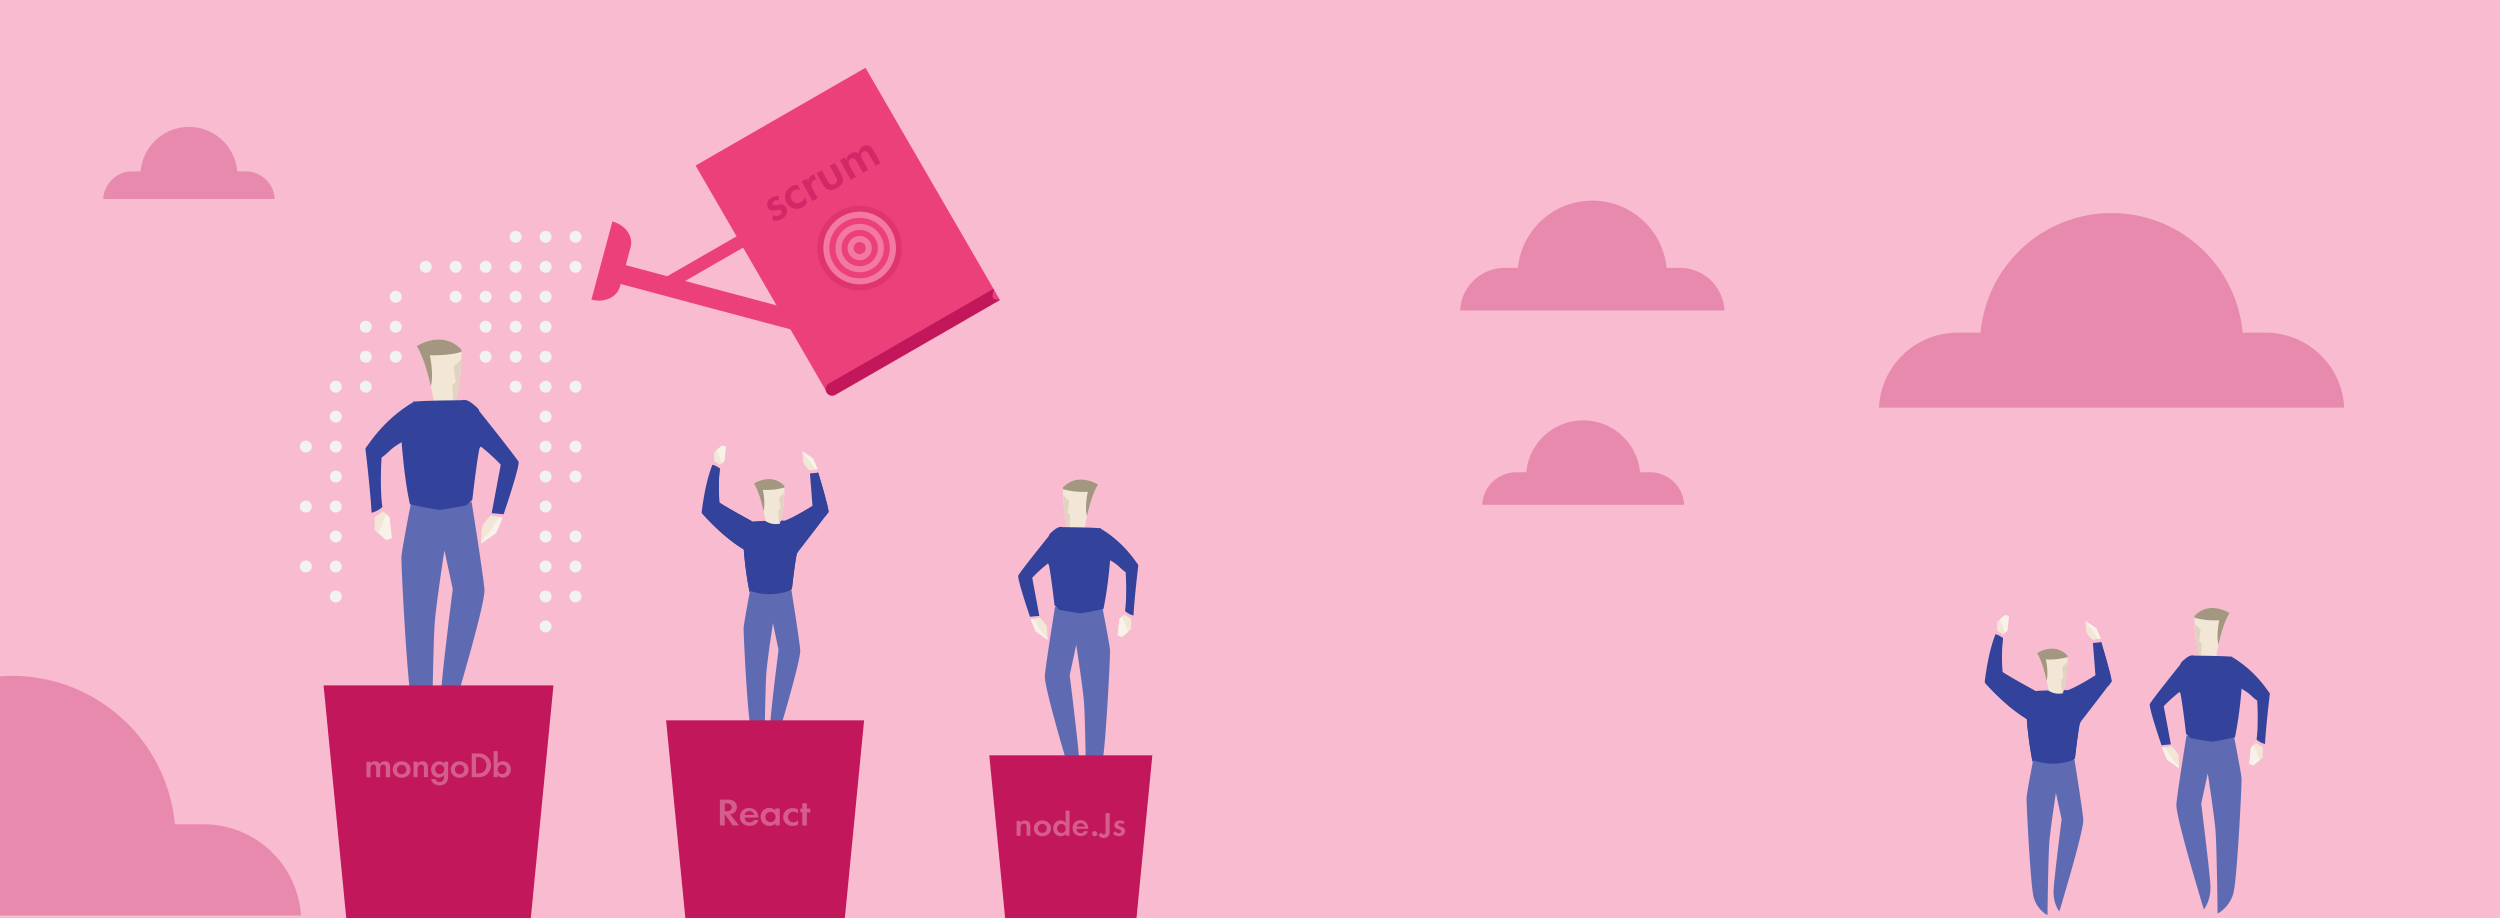 <svg id="offerings_grow_img" xmlns="http://www.w3.org/2000/svg" viewBox="0 0 980 360" xml:space="preserve" width="100%" height="100%"  preserveAspectRatio="xMaxYMax">
  <defs>
    <style>
      #offerings_grow_img .cls-1 {
        fill: #f8bbd0;
      }

      #offerings_grow_img .cls-2 {
        fill: #33439b;
      }

      #offerings_grow_img .cls-3 {
        fill: #f2e6d6;
      }

      #offerings_grow_img .cls-4 {
        fill: #a39781;
      }

      #offerings_grow_img .cls-5 {
        fill: #e2d3c0;
      }

      #offerings_grow_img .cls-6 {
        fill: #5e6bb2;
      }

      #offerings_grow_img .cls-7 {
        fill: #f9f2ea;
      }

      #offerings_grow_img .cls-8 {
        fill: #f1f2f2;
      }

      #offerings_grow_img .cls-9 {
        fill: #ec407a;
      }

      #offerings_grow_img .cls-10, #offerings_grow_img .cls-13 {
        fill: #c2185b;
      }

      #offerings_grow_img .cls-11, #offerings_grow_img .cls-13 {
        opacity: 0.3;
      }

      #offerings_grow_img .cls-12 {
        fill: #fff;
      }

      #offerings_grow_img .cls-13 {
        isolation: isolate;
      }

      #offerings_grow_img .cls-14 {
        opacity: 0.6;
      }

      #offerings_grow_img .cls-15 {
        opacity: 0.3;
      }
    </style>
  </defs>
  <title>organisations grow</title>
  <rect class="cls-1" width="980" height="360"/>
  <g>
    <path class="cls-2" d="M307.69,204.07s-10.43.08-12.73,0.37c0,0-9.53-5.14-13-7.45,0,0-.52-8.27.22-13.26a6.46,6.46,0,0,0-2.9-1.56s-2.76,6.11-4.24,18.77c0,0,7.82,9.24,16.53,14.45A139.54,139.54,0,0,0,293.84,232s6.85,1.57,8,1.49,7-1.19,7-1.19l1.56-1.49s1.19-10.5,1.94-13.85c0,0,11.92-15.34,12.36-16.24s-4-15.42-4-15.42l-3.2.3,1,12.66S311.41,202.73,307.69,204.07Z" transform="translate(0 0)"/>
    <polygon class="cls-3" points="282.29 182.32 279.91 180.76 279.91 177.26 283.04 174.65 284.53 175.1 283.93 180.69 282.29 182.32"/>
    <path class="cls-3" d="M307.54,190.52a54.15,54.15,0,0,1-1.86,14.75,7.3,7.3,0,0,1-5.58-1s-1.64-10.13-4.54-14.75C295.55,189.55,302.33,185,307.54,190.52Z" transform="translate(0 0)"/>
    <path class="cls-4" d="M307.54,190.52v0.58a26.12,26.12,0,0,1-8.5.91s1.15,5.3.26,8.35c-0.75-3.36-2-8.06-3.76-10.81C295.55,189.55,302.33,185,307.54,190.52Z" transform="translate(0 0)"/>
    <path class="cls-5" d="M305.38,195.1l2.1-2a51.64,51.64,0,0,1-1.83,12.1l-0.32.07-0.26-5.36,0.89-.82Z" transform="translate(0 0)"/>
    <g>
      <path class="cls-2" d="M323.33,202.68l-3.06-17.33h0.52s4.39,14.52,4,15.42C324.65,200.89,324.12,201.63,323.33,202.68Z" transform="translate(0 0)"/>
      <path class="cls-2" d="M311.26,217.16l1.67-.92-0.55.71c-0.75,3.35-1.94,13.85-1.94,13.85l-1.56,1.49-1,.18Z" transform="translate(0 0)"/>
    </g>
    <path class="cls-2" d="M275.07,201.08l3.08-.32,2.38,4.67,13.12,9.24,2,15.9,7.25,1.49,4.89,0.41c-1.7.32-5.15,1-6,1-1.19.08-8-1.49-8-1.49a139.54,139.54,0,0,1-2.23-16.61C283.39,210.55,276.06,202.23,275.07,201.08Z" transform="translate(0 0)"/>
    <path class="cls-6" d="M310.22,231.25s3.13,19.44,3.46,23.57-9.38,36-9.38,36-2.57-3-2.23-8.6,3.12-27.49,3.12-27.49L303,244.32s-2.12,13.74-2.57,19.21-0.74,28.73-.74,28.73a11.5,11.5,0,0,1-5.47-7.26c-1.23-5.14-2.83-37-2.72-38.89s2.5-14.52,2.5-14.52A22.58,22.58,0,0,0,310.22,231.25Z" transform="translate(0 0)"/>
    <path class="cls-2" d="M294.8,204.35l-2.22.38-12.12-6.56,1.26-14.86a4.37,4.37,0,0,1,.5.42c-0.74,5-.22,13.26-0.22,13.26C285.17,199.13,293.59,203.7,294.8,204.35Z" transform="translate(0 0)"/>
    <g>
      <path class="cls-3" d="M320.5,183.81l-1.79-4.1-4.1-2.76a41.18,41.18,0,0,0,.3,4.17c0.23,1.34,2.46,3.28,2.46,3.28Z" transform="translate(0 0)"/>
      <path class="cls-7" d="M317.32,180.52l-2.69-3V177l4.1,2.76,1.79,4.1-1,.18Z" transform="translate(0 0)"/>
    </g>
    <polygon class="cls-7" points="280.95 176.39 283.04 174.65 284.53 175.1 283.93 180.69 283.04 181.57 280.95 176.39"/>
  </g>
  <g>
    <circle class="cls-8" cx="225.61" cy="92.84" r="2.35"/>
    <circle class="cls-8" cx="213.87" cy="92.84" r="2.35"/>
    <circle class="cls-8" cx="202.12" cy="92.84" r="2.35"/>
    <circle class="cls-8" cx="213.87" cy="116.33" r="2.35"/>
    <circle class="cls-8" cx="202.12" cy="116.33" r="2.35"/>
    <circle class="cls-8" cx="190.37" cy="116.33" r="2.35"/>
    <circle class="cls-8" cx="178.62" cy="116.33" r="2.35"/>
    <circle class="cls-8" cx="155.13" cy="116.33" r="2.35"/>
    <circle class="cls-8" cx="213.87" cy="139.83" r="2.35"/>
    <circle class="cls-8" cx="202.12" cy="139.83" r="2.35"/>
    <circle class="cls-8" cx="190.37" cy="139.83" r="2.35"/>
    <circle class="cls-8" cx="155.13" cy="139.83" r="2.35"/>
    <circle class="cls-8" cx="143.38" cy="139.83" r="2.35"/>
    <circle class="cls-8" cx="213.87" cy="163.32" r="2.35"/>
    <circle class="cls-8" cx="131.63" cy="163.32" r="2.35"/>
    <circle class="cls-8" cx="225.61" cy="186.82" r="2.35"/>
    <circle class="cls-8" cx="225.61" cy="175.07" r="2.35"/>
    <circle class="cls-8" cx="225.61" cy="151.58" r="2.35"/>
    <circle class="cls-8" cx="213.87" cy="186.82" r="2.35"/>
    <circle class="cls-8" cx="131.63" cy="186.82" r="2.35"/>
    <circle class="cls-8" cx="225.61" cy="210.31" r="2.35"/>
    <circle class="cls-8" cx="213.87" cy="210.31" r="2.35"/>
    <circle class="cls-8" cx="131.63" cy="210.31" r="2.35"/>
    <circle class="cls-8" cx="225.61" cy="233.81" r="2.35"/>
    <circle class="cls-8" cx="213.87" cy="233.81" r="2.35"/>
    <circle class="cls-8" cx="131.63" cy="233.81" r="2.35"/>
    <circle class="cls-8" cx="225.61" cy="104.59" r="2.35"/>
    <circle class="cls-8" cx="213.87" cy="104.59" r="2.35"/>
    <circle class="cls-8" cx="202.12" cy="104.59" r="2.35"/>
    <circle class="cls-8" cx="190.37" cy="104.59" r="2.35"/>
    <circle class="cls-8" cx="178.62" cy="104.59" r="2.35"/>
    <circle class="cls-8" cx="166.88" cy="104.59" r="2.35"/>
    <circle class="cls-8" cx="213.87" cy="128.08" r="2.35"/>
    <circle class="cls-8" cx="202.12" cy="128.08" r="2.35"/>
    <circle class="cls-8" cx="190.37" cy="128.08" r="2.35"/>
    <circle class="cls-8" cx="155.13" cy="128.08" r="2.35"/>
    <circle class="cls-8" cx="143.38" cy="128.08" r="2.35"/>
    <circle class="cls-8" cx="213.87" cy="151.58" r="2.35"/>
    <circle class="cls-8" cx="202.12" cy="151.58" r="2.35"/>
    <circle class="cls-8" cx="143.38" cy="151.58" r="2.35"/>
    <circle class="cls-8" cx="131.63" cy="151.58" r="2.35"/>
    <circle class="cls-8" cx="213.87" cy="175.07" r="2.35"/>
    <circle class="cls-8" cx="131.63" cy="175.07" r="2.35"/>
    <circle class="cls-8" cx="119.89" cy="175.07" r="2.35"/>
    <circle class="cls-8" cx="213.87" cy="198.56" r="2.35"/>
    <circle class="cls-8" cx="131.63" cy="198.56" r="2.35"/>
    <circle class="cls-8" cx="119.89" cy="198.56" r="2.35"/>
    <circle class="cls-8" cx="225.61" cy="222.06" r="2.35"/>
    <circle class="cls-8" cx="213.87" cy="222.06" r="2.35"/>
    <circle class="cls-8" cx="131.63" cy="222.06" r="2.35"/>
    <circle class="cls-8" cx="119.89" cy="222.06" r="2.35"/>
    <circle class="cls-8" cx="213.87" cy="245.55" r="2.35"/>
  </g>
  <g>
    <path class="cls-3" d="M180.92,137.07a79.15,79.15,0,0,1-2.72,21.55,10.66,10.66,0,0,1-8.16-1.41s-2.39-14.8-6.64-21.55C163.39,135.65,173.3,129,180.92,137.07Z" transform="translate(0 0)"/>
    <path class="cls-4" d="M180.92,137.07v0.85c-1.72.56-5.62,1.48-12.42,1.33,0,0,1.68,7.74.38,12.2-1.1-4.9-3-11.78-5.5-15.79C163.39,135.65,173.3,129,180.92,137.07Z" transform="translate(0 0)"/>
    <path class="cls-5" d="M177.77,143.76l3.08-2.87a75.48,75.48,0,0,1-2.67,17.69l-0.46.1-0.38-7.84,1.31-1.2Z" transform="translate(0 0)"/>
    <path class="cls-6" d="M184.84,196.61s4.57,28.41,5.06,34.45-13.71,52.59-13.71,52.59-3.76-4.41-3.27-12.57,4.56-40.18,4.56-40.18l-3.27-15.18s-3.1,20.08-3.76,28.08-1.09,42-1.09,42a16.81,16.81,0,0,1-8-10.61c-1.8-7.51-4.14-54.07-4-56.84s3.75-21.23,3.75-21.23A33,33,0,0,0,184.84,196.61Z" transform="translate(0 0)"/>
    <g>
      <path class="cls-3" d="M197,202.87l-2.49,6-5.9,4.15a55.75,55.75,0,0,1,.31-6.1c0.31-2,3.49-4.86,3.49-4.86Z" transform="translate(0 0)"/>
      <path class="cls-7" d="M192.46,207.78l-3.84,4.53v0.75l5.9-4.15,2.49-6-1.39-.24Z" transform="translate(0 0)"/>
    </g>
    <polygon class="cls-3" points="150.3 200.41 146.82 202.69 146.82 207.81 151.39 211.62 153.57 210.97 152.7 202.8 150.3 200.41"/>
    <polygon class="cls-7" points="148.34 209.08 151.39 211.62 153.57 210.97 152.7 202.8 151.4 201.51 148.34 209.08"/>
    <path class="cls-2" d="M149.57,179.35s-0.76,12.08.33,19.37a6.36,6.36,0,0,1-.73.62h0a10.36,10.36,0,0,1-3.52,1.67s-0.23-6.59-2.4-25.1l0.16-.19h-0.16c1.45-1.68,6.89-11,18.71-18.06l-4.55,15.74C152.9,175.87,152.6,177.31,149.57,179.35Z" transform="translate(0 0)"/>
    <path class="cls-2" d="M187.73,160.58c-2.4-2.55-4.76-4.36-6.6-3.7,0,0-15.24.11-18.61,0.55l-0.24-.13h0c-0.61-.33-1.35,5.51-3.75,4.18l-1.16,11.92h0.05s1.09,14.8,3.27,24.27c0,0,10,2.29,11.76,2.18h0.17c1.3-.08,6.33-1,8.82-1.48h0l1.41-.27,2.29-2.18s1.74-15.35,2.83-20.25l0.81-1h0l0.39-.51Z" transform="translate(0 0)"/>
    <path class="cls-2" d="M201.24,178.21h0l0.75,1,0.06,0.08L202.6,180l0.07,0.1,0.37,0.52,0.08,0.12,0.17,0.28h0a1.09,1.09,0,0,1,0,.47c-0.17,3.41-5.87,20.1-5.87,20.1l-4.68-.44,3.55-19a74.11,74.11,0,0,0-11.29-9.7l1.38-13.21C189.4,163.13,197.43,173.1,201.24,178.21Z" transform="translate(0 0)"/>
  </g>
  <g>
    <path class="cls-3" d="M416.66,191.09A62.14,62.14,0,0,0,418.79,208a8.37,8.37,0,0,0,6.41-1.11s1.88-11.62,5.21-16.92C430.41,190,422.64,184.77,416.66,191.09Z" transform="translate(0 0)"/>
    <path class="cls-4" d="M416.66,191.09v0.67a30,30,0,0,0,9.75,1s-1.32,6.08-.3,9.58c0.86-3.85,2.33-9.25,4.32-12.4C430.41,190,422.64,184.77,416.66,191.09Z" transform="translate(0 0)"/>
    <path class="cls-5" d="M419.13,196.35l-2.41-2.25a59.26,59.26,0,0,0,2.1,13.89l0.36,0.08,0.3-6.15-1-.94Z" transform="translate(0 0)"/>
    <path class="cls-6" d="M413.58,237.84s-3.59,22.3-4,27,10.76,41.28,10.76,41.28,3-3.46,2.56-9.87-3.58-31.54-3.58-31.54l2.56-11.92s2.44,15.77,3,22,0.85,33,.85,33a13.2,13.2,0,0,0,6.28-8.33c1.41-5.9,3.25-42.45,3.12-44.63s-3-16.66-3-16.66A25.91,25.91,0,0,1,413.58,237.84Z" transform="translate(0 0)"/>
    <g>
      <path class="cls-3" d="M404,242.75l2,4.74,4.63,3.26a44.41,44.41,0,0,0-.24-4.79c-0.24-1.54-2.74-3.82-2.74-3.82Z" transform="translate(0 0)"/>
      <path class="cls-7" d="M407.59,246.61l3,3.56v0.59L406,247.49l-2-4.74,1.09-.18Z" transform="translate(0 0)"/>
    </g>
    <polygon class="cls-3" points="440.69 240.82 443.43 242.62 443.43 246.63 439.84 249.63 438.13 249.11 438.81 242.7 440.69 240.82"/>
    <polygon class="cls-7" points="442.23 247.63 439.84 249.63 438.13 249.11 438.81 242.7 439.83 241.69 442.23 247.63"/>
    <path class="cls-2" d="M441.26,224.29s0.6,9.49-.26,15.21a5,5,0,0,0,.57.48h0a8.13,8.13,0,0,0,2.76,1.31s0.18-5.18,1.89-19.7l-0.13-.15h0.13c-1.14-1.32-5.41-8.62-14.69-14.18l3.58,12.36C438.65,221.56,438.89,222.69,441.26,224.29Z" transform="translate(0 0)"/>
    <path class="cls-2" d="M411.31,209.55c1.89-2,3.74-3.42,5.18-2.91,0,0,12,.09,14.61.43l0.19-.1h0c0.48-.26,1.06,4.32,2.94,3.28l0.91,9.36h0a160.13,160.13,0,0,1-2.56,19.06s-7.86,1.8-9.23,1.71h-0.14c-1-.06-5-0.79-6.93-1.16h0l-1.11-.21-1.79-1.71s-1.37-12-2.22-15.89l-0.63-.82h0l-0.31-.4Z" transform="translate(0 0)"/>
    <path class="cls-2" d="M400.7,223.39h0l-0.59.79v0.06l-0.42.58-0.06.08-0.29.41-0.06.09-0.14.22h0a0.86,0.86,0,0,0,0,.37c0.13,2.67,4.61,15.78,4.61,15.78l3.67-.34-2.79-14.94a58.18,58.18,0,0,1,8.9-7.64l-1.09-10.37C410,211.55,403.7,219.39,400.7,223.39Z" transform="translate(0 0)"/>
  </g>
  <g>
    <path class="cls-2" d="M810.65,270.52s-10.43.08-12.73,0.37c0,0-9.53-5.14-13-7.45,0,0-.52-8.27.22-13.26a6.46,6.46,0,0,0-2.9-1.56s-2.76,6.11-4.24,18.77c0,0,7.82,9.24,16.53,14.45a139.54,139.54,0,0,0,2.23,16.61s6.85,1.57,8,1.49,7-1.19,7-1.19l1.56-1.49s1.19-10.5,1.94-13.85c0,0,11.92-15.34,12.36-16.24s-4-15.42-4-15.42l-3.2.3,1,12.66S814.37,269.18,810.65,270.52Z" transform="translate(0 0)"/>
    <polygon class="cls-3" points="785.25 248.78 782.87 247.22 782.87 243.72 786 241.11 787.49 241.56 786.89 247.14 785.25 248.78"/>
    <path class="cls-3" d="M810.5,257a54.15,54.15,0,0,1-1.86,14.75,7.3,7.3,0,0,1-5.58-1s-1.64-10.13-4.54-14.75C798.51,256,805.29,251.46,810.5,257Z" transform="translate(0 0)"/>
    <path class="cls-4" d="M810.5,257v0.58a26.12,26.12,0,0,1-8.5.91s1.15,5.3.26,8.35c-0.75-3.36-2-8.06-3.76-10.81C798.51,256,805.29,251.46,810.5,257Z" transform="translate(0 0)"/>
    <path class="cls-5" d="M808.34,261.55l2.1-2a51.64,51.64,0,0,1-1.83,12.1l-0.32.07L808,266.39l0.89-.82Z" transform="translate(0 0)"/>
    <g>
      <path class="cls-2" d="M826.29,269.14l-3.06-17.33h0.52s4.39,14.52,4,15.42C827.61,267.35,827.08,268.08,826.29,269.14Z" transform="translate(0 0)"/>
      <path class="cls-2" d="M814.22,283.62l1.67-.92-0.55.71c-0.75,3.35-1.94,13.85-1.94,13.85l-1.56,1.49-1,.18Z" transform="translate(0 0)"/>
    </g>
    <path class="cls-2" d="M778,267.54l3.08-.32,2.38,4.67,13.12,9.24,2,15.9,7.25,1.49,4.89,0.41c-1.7.32-5.15,1-6,1-1.19.08-8-1.49-8-1.49a139.53,139.53,0,0,1-2.23-16.61C786.35,277,779,268.69,778,267.54Z" transform="translate(0 0)"/>
    <path class="cls-6" d="M813.18,297.71s3.13,19.44,3.46,23.57-9.38,36-9.38,36-2.57-3-2.23-8.6,3.12-27.49,3.12-27.49l-2.23-10.39s-2.12,13.74-2.57,19.21-0.74,28.73-.74,28.73a11.5,11.5,0,0,1-5.47-7.26c-1.23-5.14-2.83-37-2.72-38.89S797,298,797,298A22.58,22.58,0,0,0,813.18,297.71Z" transform="translate(0 0)"/>
    <path class="cls-2" d="M797.76,270.81l-2.22.38-12.12-6.56,1.26-14.86a4.37,4.37,0,0,1,.5.42c-0.74,5-.22,13.26-0.22,13.26C788.13,265.58,796.55,270.15,797.76,270.81Z" transform="translate(0 0)"/>
    <g>
      <path class="cls-3" d="M823.46,250.27l-1.79-4.1-4.1-2.76a41.18,41.18,0,0,0,.3,4.17c0.23,1.34,2.46,3.28,2.46,3.28Z" transform="translate(0 0)"/>
      <path class="cls-7" d="M820.28,247l-2.69-3v-0.51l4.1,2.76,1.79,4.1-1,.18Z" transform="translate(0 0)"/>
    </g>
    <polygon class="cls-7" points="783.91 242.84 786 241.11 787.49 241.56 786.89 247.14 786 248.03 783.91 242.84"/>
  </g>
  <g>
    <path class="cls-3" d="M860.21,241.46a62.14,62.14,0,0,0,2.14,16.92,8.37,8.37,0,0,0,6.41-1.11s1.88-11.62,5.21-16.92C874,240.35,866.2,235.13,860.21,241.46Z" transform="translate(0 0)"/>
    <path class="cls-4" d="M860.21,241.46v0.67a30,30,0,0,0,9.75,1s-1.32,6.08-.3,9.58c0.86-3.85,2.33-9.25,4.32-12.4C874,240.35,866.2,235.13,860.21,241.46Z" transform="translate(0 0)"/>
    <path class="cls-5" d="M862.69,246.71l-2.41-2.25a59.26,59.26,0,0,0,2.1,13.89l0.36,0.08,0.3-6.15-1-.94Z" transform="translate(0 0)"/>
    <path class="cls-6" d="M857.14,288.2s-3.59,22.3-4,27,10.76,41.28,10.76,41.28,3-3.46,2.56-9.87-3.58-31.54-3.58-31.54l2.56-11.92s2.44,15.77,3,22,0.85,33,.85,33a13.2,13.2,0,0,0,6.28-8.33c1.41-5.9,3.25-42.45,3.12-44.63s-3-16.66-3-16.66A25.91,25.91,0,0,1,857.14,288.2Z" transform="translate(0 0)"/>
    <g>
      <path class="cls-3" d="M847.59,293.11l2,4.74,4.63,3.26a44.41,44.41,0,0,0-.24-4.79c-0.24-1.54-2.74-3.82-2.74-3.82Z" transform="translate(0 0)"/>
      <path class="cls-7" d="M851.15,297l3,3.56v0.59l-4.63-3.26-2-4.74,1.09-.18Z" transform="translate(0 0)"/>
    </g>
    <polygon class="cls-3" points="884.25 291.18 886.99 292.98 886.99 296.99 883.4 299.99 881.69 299.47 882.37 293.06 884.25 291.18"/>
    <polygon class="cls-7" points="885.79 297.99 883.4 299.99 881.69 299.47 882.37 293.06 883.39 292.05 885.79 297.99"/>
    <path class="cls-2" d="M884.82,274.65s0.6,9.49-.26,15.21a5,5,0,0,0,.57.48h0a8.13,8.13,0,0,0,2.76,1.31s0.18-5.18,1.89-19.7l-0.13-.15h0.13c-1.14-1.32-5.41-8.62-14.69-14.18L878.68,270C882.21,271.92,882.44,273,884.82,274.65Z" transform="translate(0 0)"/>
    <path class="cls-2" d="M854.86,259.92c1.89-2,3.74-3.42,5.18-2.91,0,0,12,.09,14.61.43l0.19-.1h0c0.48-.26,1.06,4.32,2.94,3.28l0.91,9.36h0A160.12,160.12,0,0,1,876.13,289s-7.86,1.8-9.23,1.71h-0.14c-1-.06-5-0.79-6.93-1.16h0l-1.11-.21-1.79-1.71s-1.37-12-2.22-15.89L854,271h0l-0.31-.4Z" transform="translate(0 0)"/>
    <path class="cls-2" d="M844.26,273.75h0l-0.59.79v0.06l-0.42.58-0.06.08-0.29.41-0.06.09-0.14.22h0a0.86,0.86,0,0,0,0,.37c0.13,2.67,4.61,15.78,4.61,15.78l3.67-.34-2.79-14.94a58.18,58.18,0,0,1,8.9-7.64L856,258.84C853.55,261.91,847.25,269.75,844.26,273.75Z" transform="translate(0 0)"/>
  </g>
  <path class="cls-9" d="M231.84,117.43l3.47-12.93,1.27-4.72,3.47-12.93h0.12c4.95,1.32,8.07,5.71,7.07,9.85h0l-1.48,5.49L244.52,107,243,112.45h0c-1.21,4.09-6.12,6.33-11.06,5h-0.11v0Z" transform="translate(0 0)"/>
  <polygon class="cls-10" points="135.74 360 208.07 360 216.96 268.68 126.84 268.68 135.74 360"/>
  <g>
    <polygon class="cls-10" points="292.26 282.38 280.01 282.38 262.13 282.38 261.11 282.38 268.67 360 269.69 360 286.03 360 294.71 360 299.41 360 331.17 360 338.73 282.38 299.41 282.38 292.26 282.38"/>
    <g class="cls-11">
      <path class="cls-12" d="M287.23,323.58l-3-4.26h-0.14v4.26H282.2V313.44h3a6.71,6.71,0,0,1,1.37.13,3,3,0,0,1,1.16.5,2.69,2.69,0,0,1,1.1,2.31,3,3,0,0,1-.18,1.06,2.55,2.55,0,0,1-.52.84,2.67,2.67,0,0,1-.81.59,3.13,3.13,0,0,1-1.08.28l3.39,4.41h-2.43Zm-0.41-7.09a1.46,1.46,0,0,0-.24-0.85,1.56,1.56,0,0,0-.66-0.53,2.24,2.24,0,0,0-.7-0.16h-1.08V318h0.53a6.27,6.27,0,0,0,.81-0.06,1.71,1.71,0,0,0,.73-0.27,1.39,1.39,0,0,0,.63-1.25h0Z" transform="translate(0 0)"/>
      <path class="cls-12" d="M297.36,320.47h-5.44a1.84,1.84,0,0,0,.53,1.42,2,2,0,0,0,1.46.53,1.77,1.77,0,0,0,1.65-1l1.72,0.12a2.88,2.88,0,0,1-.52,1,3.09,3.09,0,0,1-.79.66,3.52,3.52,0,0,1-1,.39,4.79,4.79,0,0,1-1.1.12,4.52,4.52,0,0,1-1.53-.25,3.48,3.48,0,0,1-1.2-.71,3.21,3.21,0,0,1-.79-1.1,3.56,3.56,0,0,1-.28-1.44,3.67,3.67,0,0,1,.27-1.42,3.21,3.21,0,0,1,.76-1.11,3.4,3.4,0,0,1,1.16-.72,4.2,4.2,0,0,1,1.5-.26,4,4,0,0,1,1.41.35,3.15,3.15,0,0,1,1.1.73,3.38,3.38,0,0,1,.71,1.11,4.79,4.79,0,0,1,.32,1.43,0.17,0.17,0,0,1,0,.1v0.08h0Zm-1.69-1a1.77,1.77,0,0,0-.62-1.07,2,2,0,0,0-.57-0.33,1.92,1.92,0,0,0-.67-0.12,2,2,0,0,0-1.28.41,1.68,1.68,0,0,0-.65,1.08h3.83Z" transform="translate(0 0)"/>
      <path class="cls-12" d="M303.95,323.58v-0.9h0a2.12,2.12,0,0,1-1,.81,3.38,3.38,0,0,1-1.31.27,3.48,3.48,0,0,1-1.42-.28,3.36,3.36,0,0,1-1.81-1.92,3.67,3.67,0,0,1-.25-1.36,3.71,3.71,0,0,1,.25-1.35,3.25,3.25,0,0,1,.7-1.11,3.39,3.39,0,0,1,1.09-.75,3.61,3.61,0,0,1,2.72,0,2.51,2.51,0,0,1,1,.77v-0.83h1.74v6.62h-1.82Zm-2.78-5.15a1.92,1.92,0,0,0-1,1.07,2.06,2.06,0,0,0-.14.75,2.25,2.25,0,0,0,.13.78,1.76,1.76,0,0,0,.39.64,1.92,1.92,0,0,0,.63.43,2.09,2.09,0,0,0,.83.16,2.13,2.13,0,0,0,.85-0.16,1.92,1.92,0,0,0,.63-0.44,1.84,1.84,0,0,0,.39-0.64,2.29,2.29,0,0,0,.13-0.79,2,2,0,0,0-.14-0.76,1.92,1.92,0,0,0-.4-0.62,1.86,1.86,0,0,0-.64-0.42,2.23,2.23,0,0,0-.84-0.15A2,2,0,0,0,301.17,318.43Z" transform="translate(0 0)"/>
      <path class="cls-12" d="M310.72,323.78a4,4,0,0,1-1.45-.26,3.64,3.64,0,0,1-1.18-.73,3.38,3.38,0,0,1-.79-1.09,3.25,3.25,0,0,1-.29-1.37,3.45,3.45,0,0,1,1.08-2.55,3.59,3.59,0,0,1,1.2-.74,4.18,4.18,0,0,1,1.5-.26,3.83,3.83,0,0,1,1,.13,3.34,3.34,0,0,1,1,.41v1.58a3.21,3.21,0,0,0-.8-0.52,2.21,2.21,0,0,0-1-.19,2.16,2.16,0,0,0-.83.16,2.12,2.12,0,0,0-.68.44,2,2,0,0,0-.61,1.47,2.09,2.09,0,0,0,.6,1.48,2,2,0,0,0,.68.44,2.25,2.25,0,0,0,.86.16,2.37,2.37,0,0,0,1-.19,2.56,2.56,0,0,0,.81-0.55v1.58A3.89,3.89,0,0,1,310.72,323.78Z" transform="translate(0 0)"/>
      <path class="cls-12" d="M316.29,318.42v5.16H314.5v-5.16H313.7V317h0.79v-2.12h1.81V317h1.34v1.47h-1.34Z" transform="translate(0 0)"/>
    </g>
  </g>
  <polygon class="cls-10" points="451.72 296.08 419.34 296.08 413.45 296.08 403.36 296.08 388.64 296.08 387.8 296.08 394.02 360 394.87 360 408.32 360 415.47 360 419.34 360 445.5 360 451.72 296.08"/>
  <path class="cls-13" d="M96.33,67.18H93a19,19,0,0,0-37.87,0H51.81A11.37,11.37,0,0,0,40.46,78h67.23A11.37,11.37,0,0,0,96.33,67.18Z" transform="translate(0 0)"/>
  <path class="cls-13" d="M658.47,105h-5.13A29.32,29.32,0,0,0,595,105h-5.13a17.54,17.54,0,0,0-17.51,16.69H676A17.54,17.54,0,0,0,658.47,105Z" transform="translate(0 0)"/>
  <path class="cls-13" d="M888.12,130.4h-9a51.59,51.59,0,0,0-102.75,0h-9a30.86,30.86,0,0,0-30.81,29.37H918.94A30.86,30.86,0,0,0,888.12,130.4Z" transform="translate(0 0)"/>
  <path class="cls-13" d="M646.81,185.13H642.9a22.4,22.4,0,0,0-44.61,0h-3.92A13.4,13.4,0,0,0,581,197.88h79.19A13.4,13.4,0,0,0,646.81,185.13Z" transform="translate(0 0)"/>
  <g>
    <polygon class="cls-9" points="391.92 117.49 339.26 26.57 272.66 64.9 323.93 153.43 368.33 127.87 368.33 127.87 391.92 117.49"/>
    <path class="cls-10" d="M389.16,113.37h0l-19.61,11.32L347.6,137.31l-22.68,13.05h0a2.55,2.55,0,0,0,2.56,4.42h0l22.68-13.05L372.1,129.1l19.61-11.32h0c1.2-.72-1.78.18-2.48-1S390.38,112.69,389.16,113.37Z" transform="translate(0 0)"/>
    <g class="cls-14">
      <path class="cls-10" d="M308.49,82.73a2.91,2.91,0,0,1-.24,1.24,3.5,3.5,0,0,1-.74,1.06,4.92,4.92,0,0,1-1.09.82,4.54,4.54,0,0,1-1.83.58,4.12,4.12,0,0,1-1.82-.24L303,84.4a3.25,3.25,0,0,0,1.33.25,2.69,2.69,0,0,0,1.33-.34,1.57,1.57,0,0,0,.66-0.72,1,1,0,0,0,0-.94,0.72,0.72,0,0,0-.33-0.32,1.16,1.16,0,0,0-.45-0.09,2.55,2.55,0,0,0-.53.05l-0.59.13-0.29.06h-0.3a5.6,5.6,0,0,1-.76.08,2.54,2.54,0,0,1-.75-0.08,2,2,0,0,1-.69-0.34,2.13,2.13,0,0,1-.58-0.69,2.5,2.5,0,0,1-.34-1.2,2.66,2.66,0,0,1,.23-1.13,3.38,3.38,0,0,1,.67-1,4.28,4.28,0,0,1,1-.75,4.48,4.48,0,0,1,1.35-.49,4.17,4.17,0,0,1,1.41,0l-0.14,1.69a2.21,2.21,0,0,0-.88-0.06,2.31,2.31,0,0,0-.85.27,1.41,1.41,0,0,0-.31.25,1.51,1.51,0,0,0-.25.33,1,1,0,0,0-.12.37,0.62,0.62,0,0,0,.08.38,0.63,0.63,0,0,0,.31.28,1,1,0,0,0,.42.08,2.78,2.78,0,0,0,.46,0l0.44-.09q0.52-.13,1-0.2a3.25,3.25,0,0,1,1,0,2.2,2.2,0,0,1,.94.35,2.46,2.46,0,0,1,.76.88A2.79,2.79,0,0,1,308.49,82.73Z" transform="translate(0 0)"/>
      <path class="cls-10" d="M314.67,81.23a4.82,4.82,0,0,1-1.77.59,4.57,4.57,0,0,1-1.76-.11,4.5,4.5,0,0,1-2.78-2.18,4.76,4.76,0,0,1-.6-1.81,4.56,4.56,0,0,1,.15-1.79,4.49,4.49,0,0,1,.84-1.59,5.05,5.05,0,0,1,1.47-1.22,4.56,4.56,0,0,1,1.2-.47,4.11,4.11,0,0,1,1.28-.09l1,1.83a4,4,0,0,0-1.21-.11,2.68,2.68,0,0,0-1.14.34,2.61,2.61,0,0,0-.82.7,2.66,2.66,0,0,0-.46.93,2.7,2.7,0,0,0-.07,1,2.78,2.78,0,0,0,.34,1,2.84,2.84,0,0,0,.7.84,2.75,2.75,0,0,0,.92.49,2.54,2.54,0,0,0,1,.09,2.72,2.72,0,0,0,1-.34,2.87,2.87,0,0,0,.9-0.8,3.23,3.23,0,0,0,.54-1.13l1,1.83A4.73,4.73,0,0,1,314.67,81.23Z" transform="translate(0 0)"/>
      <path class="cls-10" d="M318.87,70.72a2,2,0,0,0-.63,1,2.87,2.87,0,0,0-.06,1.27,3.79,3.79,0,0,0,.44,1.27l1.92,3.43-2,1.12-4.27-7.63,2-1.12,0.59,1.05h0a3,3,0,0,1,.36-1.39,2.55,2.55,0,0,1,1.06-1,0.3,0.3,0,0,1,.12-0.09l0.23-.13,0.24-.12,0.13-.06,1.14,2A1.94,1.94,0,0,0,318.87,70.72Z" transform="translate(0 0)"/>
      <path class="cls-10" d="M330.41,69.92a2.85,2.85,0,0,1-.07,1.38,3.37,3.37,0,0,1-.83,1.35,6.11,6.11,0,0,1-1.4,1.06,6.53,6.53,0,0,1-1.65.66,3.19,3.19,0,0,1-1.6,0,2.71,2.71,0,0,1-1.21-.65,5,5,0,0,1-1-1.26l-2.58-4.6,2-1.12,2.34,4.17a6.54,6.54,0,0,0,.51.78,2.07,2.07,0,0,0,.59.54,1.31,1.31,0,0,0,.73.17,2.51,2.51,0,0,0,1.66-.93,1.37,1.37,0,0,0,.24-0.72A2,2,0,0,0,328,70a6.54,6.54,0,0,0-.4-0.84L325.26,65l2-1.1,2.57,4.59A5,5,0,0,1,330.41,69.92Z" transform="translate(0 0)"/>
      <path class="cls-10" d="M343.21,65l-2.3-4.11q-0.2-.36-0.43-0.72a2.35,2.35,0,0,0-.54-0.59,1.43,1.43,0,0,0-.68-0.29,1.36,1.36,0,0,0-.85.21,1.67,1.67,0,0,0-.71.67,1.57,1.57,0,0,0-.17.81,2.57,2.57,0,0,0,.2.85,8,8,0,0,0,.4.83l2.21,3.94-2,1.1-2.27-4q-0.21-.37-0.46-0.75a2.6,2.6,0,0,0-.57-0.63,1.51,1.51,0,0,0-.71-0.3,1.41,1.41,0,0,0-.88.22,1.39,1.39,0,0,0-.66.69,1.74,1.74,0,0,0-.1.84,3.06,3.06,0,0,0,.25.89q0.2,0.45.41,0.82l2.16,3.86-2,1.12-4.28-7.64,2-1.12,0.54,1a3,3,0,0,1,1.57-2.42A3.32,3.32,0,0,1,335,59.7a2.82,2.82,0,0,1,1.61.51,2.93,2.93,0,0,1,.44-1.64,3.34,3.34,0,0,1,1.23-1.17,3.23,3.23,0,0,1,1.32-.4,2.33,2.33,0,0,1,1.14.2,2.82,2.82,0,0,1,.94.72,6.67,6.67,0,0,1,.79,1.14l2.71,4.84Z" transform="translate(0 0)"/>
    </g>
    <g class="cls-11">
      <circle class="cls-10" cx="336.95" cy="97.25" r="16.59"/>
      <circle class="cls-9" cx="336.95" cy="97.25" r="14.22"/>
      <path class="cls-12" d="M337,85.4A11.85,11.85,0,1,1,325.1,97.25,11.85,11.85,0,0,1,337,85.4h0ZM337,83a14.22,14.22,0,1,0,14.22,14.22A14.22,14.22,0,0,0,337,83h0v0Z" transform="translate(0 0)"/>
      <path class="cls-12" d="M337,90.14a7.11,7.11,0,1,1-7.11,7.11h0A7.12,7.12,0,0,1,337,90.14h0Zm0-2.37a9.48,9.48,0,1,0,9.48,9.48A9.48,9.48,0,0,0,337,87.77h0Z" transform="translate(0 0)"/>
      <path class="cls-12" d="M337,94.88a2.37,2.37,0,1,1-2.37,2.37h0A2.37,2.37,0,0,1,337,94.88h0Zm0-2.37a4.74,4.74,0,1,0,4.74,4.74h0A4.74,4.74,0,0,0,337,92.51h0Z" transform="translate(0 0)"/>
    </g>
  </g>
  <path class="cls-13" d="M79.76,323.1H68.56A64.1,64.1,0,0,0,4.75,264.94c-1.6,0-3.18.08-4.75,0.19v93.75H118A38.33,38.33,0,0,0,79.76,323.1Z" transform="translate(0 0)"/>
  <polygon class="cls-9" points="305.83 120.1 268.57 110.15 292.22 96.53 289.67 92.11 261.56 108.28 244.07 103.61 242.08 111.01 311.25 129.49 305.83 120.1"/>
  <g class="cls-15">
    <path class="cls-12" d="M402.43,327.63v-3.09c0-.19,0-0.38,0-0.58a1.65,1.65,0,0,0-.12-0.54A0.89,0.89,0,0,0,402,323a1.13,1.13,0,0,0-.64-0.15,1.26,1.26,0,0,0-.66.15,1.11,1.11,0,0,0-.4.4,1.7,1.7,0,0,0-.19.57,4,4,0,0,0-.05.66v3H398.5V321.8H400v0.82a2.06,2.06,0,0,1,.77-0.75,2.23,2.23,0,0,1,1-.23,2.51,2.51,0,0,1,1,.17,1.61,1.61,0,0,1,.65.49,2,2,0,0,1,.36.77,4.08,4.08,0,0,1,.11,1v3.57h-1.53Z" transform="translate(0 0)"/>
    <path class="cls-12" d="M411.69,326a2.85,2.85,0,0,1-.73,1,3.39,3.39,0,0,1-1.07.61,3.88,3.88,0,0,1-2.57,0,3.32,3.32,0,0,1-1.06-.61,3,3,0,0,1-.73-1,2.89,2.89,0,0,1-.27-1.27,2.94,2.94,0,0,1,1-2.25,3.2,3.2,0,0,1,1.06-.63,3.91,3.91,0,0,1,2.58,0,3.39,3.39,0,0,1,1.07.61,2.83,2.83,0,0,1,.73,1,3,3,0,0,1,.27,1.28A3,3,0,0,1,411.69,326Zm-1.32-1.27a1.84,1.84,0,0,0-.13-0.69,1.65,1.65,0,0,0-.37-0.56,1.79,1.79,0,0,0-1.29-.52,1.72,1.72,0,0,0-.71.14,1.69,1.69,0,0,0-.9.95,1.89,1.89,0,0,0,0,1.35,1.69,1.69,0,0,0,.35.56,1.62,1.62,0,0,0,.55.38,1.78,1.78,0,0,0,.71.14,1.86,1.86,0,0,0,.72-0.14,1.7,1.7,0,0,0,.56-0.37,1.64,1.64,0,0,0,.36-0.56,1.85,1.85,0,0,0,.13-0.69h0Z" transform="translate(0 0)"/>
    <path class="cls-12" d="M417.72,327.63v-0.8h0a1.78,1.78,0,0,1-.83.73,2.68,2.68,0,0,1-1.1.24,2.84,2.84,0,0,1-2.12-.92,3,3,0,0,1-.6-1,3.36,3.36,0,0,1-.21-1.2,3.41,3.41,0,0,1,.21-1.19,2.89,2.89,0,0,1,.59-1,2.8,2.8,0,0,1,2.1-.9,2.81,2.81,0,0,1,1.1.22,2.13,2.13,0,0,1,.87.67v-4.69h1.52v9.79h-1.51ZM416.08,323a1.64,1.64,0,0,0-.7.14,1.6,1.6,0,0,0-.53.38,1.74,1.74,0,0,0-.34.56,1.84,1.84,0,0,0-.12.66,2.06,2.06,0,0,0,.11.68,1.62,1.62,0,0,0,.33.57,1.58,1.58,0,0,0,.53.38,1.67,1.67,0,0,0,.7.14,1.74,1.74,0,0,0,.73-0.14,1.53,1.53,0,0,0,.53-0.38,1.68,1.68,0,0,0,.33-0.57,2.1,2.1,0,0,0,.11-0.69,1.89,1.89,0,0,0-.12-0.67,1.67,1.67,0,0,0-.34-0.55,1.56,1.56,0,0,0-.53-0.37,1.77,1.77,0,0,0-.71-0.14h0Z" transform="translate(0 0)"/>
    <path class="cls-12" d="M426.64,324.89a0,0,0,0,1,0,0,0,0,0,0,0,0,0H422a1.66,1.66,0,0,0,.44,1.25,1.64,1.64,0,0,0,1.22.46,1.47,1.47,0,0,0,1.38-.83l1.44,0.11a2.56,2.56,0,0,1-.44.81,2.62,2.62,0,0,1-.66.58,2.84,2.84,0,0,1-.82.34,3.78,3.78,0,0,1-.92.11,3.65,3.65,0,0,1-1.28-.22,2.91,2.91,0,0,1-1-.62,2.83,2.83,0,0,1-.66-1,3.25,3.25,0,0,1-.24-1.27,3.38,3.38,0,0,1,.22-1.25,2.79,2.79,0,0,1,1.61-1.61,3.39,3.39,0,0,1,1.25-.22,3.23,3.23,0,0,1,1.26.23,2.63,2.63,0,0,1,.93.64,3,3,0,0,1,.6,1,4.35,4.35,0,0,1,.27,1.26,0.16,0.16,0,0,1,0,.08v0.07h0Zm-1.42-.89a1.6,1.6,0,0,0-.18-0.53,1.54,1.54,0,0,0-.34-0.42,1.69,1.69,0,0,0-.47-0.28,1.49,1.49,0,0,0-.56-0.11,1.65,1.65,0,0,0-1.07.37,1.49,1.49,0,0,0-.55,1h3.18Z" transform="translate(0 0)"/>
    <path class="cls-12" d="M429.87,327.51a1,1,0,0,1-1.14.22,1,1,0,0,1-.54-0.54,0.94,0.94,0,0,1-.08-0.4,1,1,0,0,1,1-1,1,1,0,0,1,.73.3,1,1,0,0,1,.31.72A1,1,0,0,1,429.87,327.51Z" transform="translate(0 0)"/>
    <path class="cls-12" d="M434.88,326.9a2.29,2.29,0,0,1-.43.85,2,2,0,0,1-.75.56,2.74,2.74,0,0,1-1.1.2,2.11,2.11,0,0,1-1.14-.31,2.55,2.55,0,0,1-.83-0.86l1-1a2.21,2.21,0,0,0,.45.53,0.83,0.83,0,0,0,.54.24,0.66,0.66,0,0,0,.44-0.14,0.77,0.77,0,0,0,.23-0.34,1.79,1.79,0,0,0,.09-0.45c0-.16,0-0.31,0-0.46v-7H435v7.1A4.11,4.11,0,0,1,434.88,326.9Z" transform="translate(0 0)"/>
    <path class="cls-12" d="M440.82,326.65a1.93,1.93,0,0,1-.54.64,2.33,2.33,0,0,1-.77.38,3.27,3.27,0,0,1-.9.12,3,3,0,0,1-1.25-.26,2.74,2.74,0,0,1-1-.73l0.69-1a2.17,2.17,0,0,0,.69.58,1.79,1.79,0,0,0,.88.24,1.05,1.05,0,0,0,.62-0.2,0.64,0.64,0,0,0,.28-0.56,0.48,0.48,0,0,0-.09-0.3,0.78,0.78,0,0,0-.23-0.2,1.68,1.68,0,0,0-.33-0.14l-0.39-.12-0.19-.06-0.19-.07a3.68,3.68,0,0,1-.47-0.2,1.7,1.7,0,0,1-.41-0.29,1.35,1.35,0,0,1-.29-0.42,1.42,1.42,0,0,1-.11-0.59,1.67,1.67,0,0,1,.19-0.81,1.78,1.78,0,0,1,.5-0.58,2.26,2.26,0,0,1,.71-0.35,2.83,2.83,0,0,1,.81-0.12,3,3,0,0,1,.95.15,2.77,2.77,0,0,1,.83.44l-0.63.93a1.48,1.48,0,0,0-.49-0.32,1.55,1.55,0,0,0-.58-0.12,1,1,0,0,0-.26,0,1,1,0,0,0-.25.11,0.68,0.68,0,0,0-.19.18,0.41,0.41,0,0,0-.08.25,0.42,0.42,0,0,0,.09.27,0.71,0.71,0,0,0,.22.18l0.28,0.12L439.2,324q0.34,0.09.66,0.21a2.15,2.15,0,0,1,.58.32,1.45,1.45,0,0,1,.43.51,1.63,1.63,0,0,1,.16.76A1.86,1.86,0,0,1,440.82,326.65Z" transform="translate(0 0)"/>
  </g>
  <g class="cls-15">
    <path class="cls-12" d="M151.26,304.66v-3.27c0-.19,0-0.38,0-0.58a1.63,1.63,0,0,0-.12-0.54,1,1,0,0,0-.32-0.41,1,1,0,0,0-.58-0.16,1.17,1.17,0,0,0-.66.17,1.1,1.1,0,0,0-.38.43,1.8,1.8,0,0,0-.17.59,5.5,5.5,0,0,0,0,.64v3.14h-1.57v-3.22q0-.3,0-0.61a1.81,1.81,0,0,0-.14-0.57,1.05,1.05,0,0,0-.33-0.43,1,1,0,0,0-.61-0.17,1,1,0,0,0-.64.19,1.21,1.21,0,0,0-.35.48,2.1,2.1,0,0,0-.15.62q0,0.34,0,.64v3.08h-1.59v-6.09h1.59v0.77a2,2,0,0,1,1.77-.94,2.31,2.31,0,0,1,1.13.28,2,2,0,0,1,.8.86,2,2,0,0,1,.82-0.85,2.31,2.31,0,0,1,1.14-.29,2.25,2.25,0,0,1,1,.18,1.62,1.62,0,0,1,.62.51,2,2,0,0,1,.33.76,4.63,4.63,0,0,1,.09,1v3.85h-1.57Z" transform="translate(0 0)"/>
    <path class="cls-12" d="M160.68,303a3,3,0,0,1-.76,1,3.54,3.54,0,0,1-1.12.64,4,4,0,0,1-2.68,0A3.47,3.47,0,0,1,155,304a3.08,3.08,0,0,1-.76-1,3,3,0,0,1-.28-1.32,3.07,3.07,0,0,1,1-2.35,3.34,3.34,0,0,1,1.11-.66,4.09,4.09,0,0,1,2.69,0,3.54,3.54,0,0,1,1.12.64,3,3,0,0,1,.76,1,3.14,3.14,0,0,1,.28,1.34A3.1,3.1,0,0,1,160.68,303Zm-1.38-1.32a1.93,1.93,0,0,0-.14-0.72,1.72,1.72,0,0,0-.38-0.59,1.87,1.87,0,0,0-1.35-.54,1.79,1.79,0,0,0-.74.15,1.76,1.76,0,0,0-.94,1,2,2,0,0,0,0,1.41,1.77,1.77,0,0,0,.37.59,1.69,1.69,0,0,0,.57.39,1.86,1.86,0,0,0,.74.14,2,2,0,0,0,.75-0.14,1.78,1.78,0,0,0,.59-0.38,1.71,1.71,0,0,0,.38-0.58,1.93,1.93,0,0,0,.14-0.72h0Z" transform="translate(0 0)"/>
    <path class="cls-12" d="M166.18,304.66v-3.22c0-.2,0-0.4,0-0.6a1.72,1.72,0,0,0-.12-0.56,0.93,0.93,0,0,0-.34-0.41,1.18,1.18,0,0,0-.67-0.16,1.31,1.31,0,0,0-.69.16,1.16,1.16,0,0,0-.41.42,1.78,1.78,0,0,0-.2.59,4.18,4.18,0,0,0-.06.69v3.1h-1.59v-6.09h1.59v0.85a2.15,2.15,0,0,1,.81-0.78,2.33,2.33,0,0,1,1.09-.24,2.63,2.63,0,0,1,1,.18,1.68,1.68,0,0,1,.68.51,2.14,2.14,0,0,1,.38.8,4.26,4.26,0,0,1,.12,1v3.73h-1.59Z" transform="translate(0 0)"/>
    <path class="cls-12" d="M175.47,305.65a3,3,0,0,1-.57,1.16,2.6,2.6,0,0,1-1.11.8,4.18,4.18,0,0,1-1.49.25,4.38,4.38,0,0,1-1.12-.15,3.46,3.46,0,0,1-1-.46,2.82,2.82,0,0,1-.78-0.76,2.26,2.26,0,0,1-.38-1.07h1.75a1.12,1.12,0,0,0,.18.49,1.38,1.38,0,0,0,.35.36,1.7,1.7,0,0,0,1,.3,2.2,2.2,0,0,0,.83-0.15,1.22,1.22,0,0,0,.57-0.47,1.8,1.8,0,0,0,.31-0.77,5.7,5.7,0,0,0,.07-0.9v-0.44a3,3,0,0,1-.94.72,2.66,2.66,0,0,1-1.16.25,2.93,2.93,0,0,1-1.22-.25,2.88,2.88,0,0,1-.94-0.67,3,3,0,0,1-.61-1,3.46,3.46,0,0,1-.22-1.23,3.43,3.43,0,0,1,.23-1.25,3.27,3.27,0,0,1,.64-1,3,3,0,0,1,1-.7,3,3,0,0,1,1.25-.26,2.67,2.67,0,0,1,1.12.23,2.18,2.18,0,0,1,.86.73h0v-0.8h1.59v5.61A6,6,0,0,1,175.47,305.65Zm-3.86-5.76a1.69,1.69,0,0,0-.55.4,1.83,1.83,0,0,0-.35.58,1.93,1.93,0,0,0-.12.69,2.17,2.17,0,0,0,.12.71,1.71,1.71,0,0,0,.35.59,1.66,1.66,0,0,0,.56.4,1.75,1.75,0,0,0,.73.15,1.78,1.78,0,0,0,.75-0.15,1.66,1.66,0,0,0,.56-0.4,1.72,1.72,0,0,0,.35-0.59,2.21,2.21,0,0,0,.12-0.73,2,2,0,0,0-.12-0.7,1.74,1.74,0,0,0-.35-0.58,1.62,1.62,0,0,0-.56-0.39,1.88,1.88,0,0,0-.74-0.14A1.69,1.69,0,0,0,171.61,299.9Z" transform="translate(0 0)"/>
    <path class="cls-12" d="M183.42,303a3,3,0,0,1-.76,1,3.54,3.54,0,0,1-1.12.64,4,4,0,0,1-2.68,0,3.47,3.47,0,0,1-1.11-.64,3.08,3.08,0,0,1-.76-1,3,3,0,0,1-.28-1.32,3.07,3.07,0,0,1,1-2.35,3.34,3.34,0,0,1,1.11-.66,4.09,4.09,0,0,1,2.69,0,3.54,3.54,0,0,1,1.12.64,3,3,0,0,1,.76,1,3.14,3.14,0,0,1,.28,1.34A3.1,3.1,0,0,1,183.42,303ZM182,301.64a1.93,1.93,0,0,0-.14-0.72,1.72,1.72,0,0,0-.38-0.59,1.87,1.87,0,0,0-1.35-.54,1.79,1.79,0,0,0-.74.15,1.76,1.76,0,0,0-.94,1,2,2,0,0,0,0,1.41,1.77,1.77,0,0,0,.37.59,1.69,1.69,0,0,0,.57.39,1.86,1.86,0,0,0,.74.14,2,2,0,0,0,.75-0.14,1.78,1.78,0,0,0,.59-0.38,1.71,1.71,0,0,0,.38-0.58,1.93,1.93,0,0,0,.14-0.72h0Z" transform="translate(0 0)"/>
    <path class="cls-12" d="M192.07,301.84a4.8,4.8,0,0,1-1,1.51,4.45,4.45,0,0,1-1.56,1,5.3,5.3,0,0,1-1.85.31h-2.74v-9.31h2.74a5.39,5.39,0,0,1,1.82.3,4.42,4.42,0,0,1,1.54,1,4.56,4.56,0,0,1,1.09,1.53,4.64,4.64,0,0,1,.38,1.88A4.52,4.52,0,0,1,192.07,301.84ZM190.68,300a3.48,3.48,0,0,0-.26-1.36,3,3,0,0,0-1.8-1.67,4.16,4.16,0,0,0-1.27-.18h-0.77v6.4h0.75a4.27,4.27,0,0,0,1.33-.2,2.81,2.81,0,0,0,1.1-.68,3,3,0,0,0,.67-1,3.48,3.48,0,0,0,.23-1.3h0Z" transform="translate(0 0)"/>
    <path class="cls-12" d="M200,302.85a3.22,3.22,0,0,1-.62,1,2.91,2.91,0,0,1-1,.7,3,3,0,0,1-1.25.26,2.8,2.8,0,0,1-1.15-.25,1.93,1.93,0,0,1-.88-0.77h0v0.84h-1.59V294.44h1.59v4.9a2.21,2.21,0,0,1,.91-0.7,3,3,0,0,1,2.38,0,3,3,0,0,1,1,.69,3,3,0,0,1,.62,1,3.55,3.55,0,0,1,.22,1.25A3.51,3.51,0,0,1,200,302.85Zm-2.43.45a1.7,1.7,0,0,0,.56-0.39,1.64,1.64,0,0,0,.35-0.59,2.16,2.16,0,0,0,.12-0.71,2,2,0,0,0-.12-0.69,1.86,1.86,0,0,0-.35-0.59,1.61,1.61,0,0,0-.54-0.4,1.71,1.71,0,0,0-.73-0.15,1.89,1.89,0,0,0-.75.14,1.61,1.61,0,0,0-.56.39,1.64,1.64,0,0,0-.35.58,2.24,2.24,0,0,0,0,1.43,1.64,1.64,0,0,0,.35.58,1.69,1.69,0,0,0,.56.39,1.75,1.75,0,0,0,.73.15A1.78,1.78,0,0,0,197.6,303.3Z" transform="translate(0 0)"/>
  </g>
</svg>
